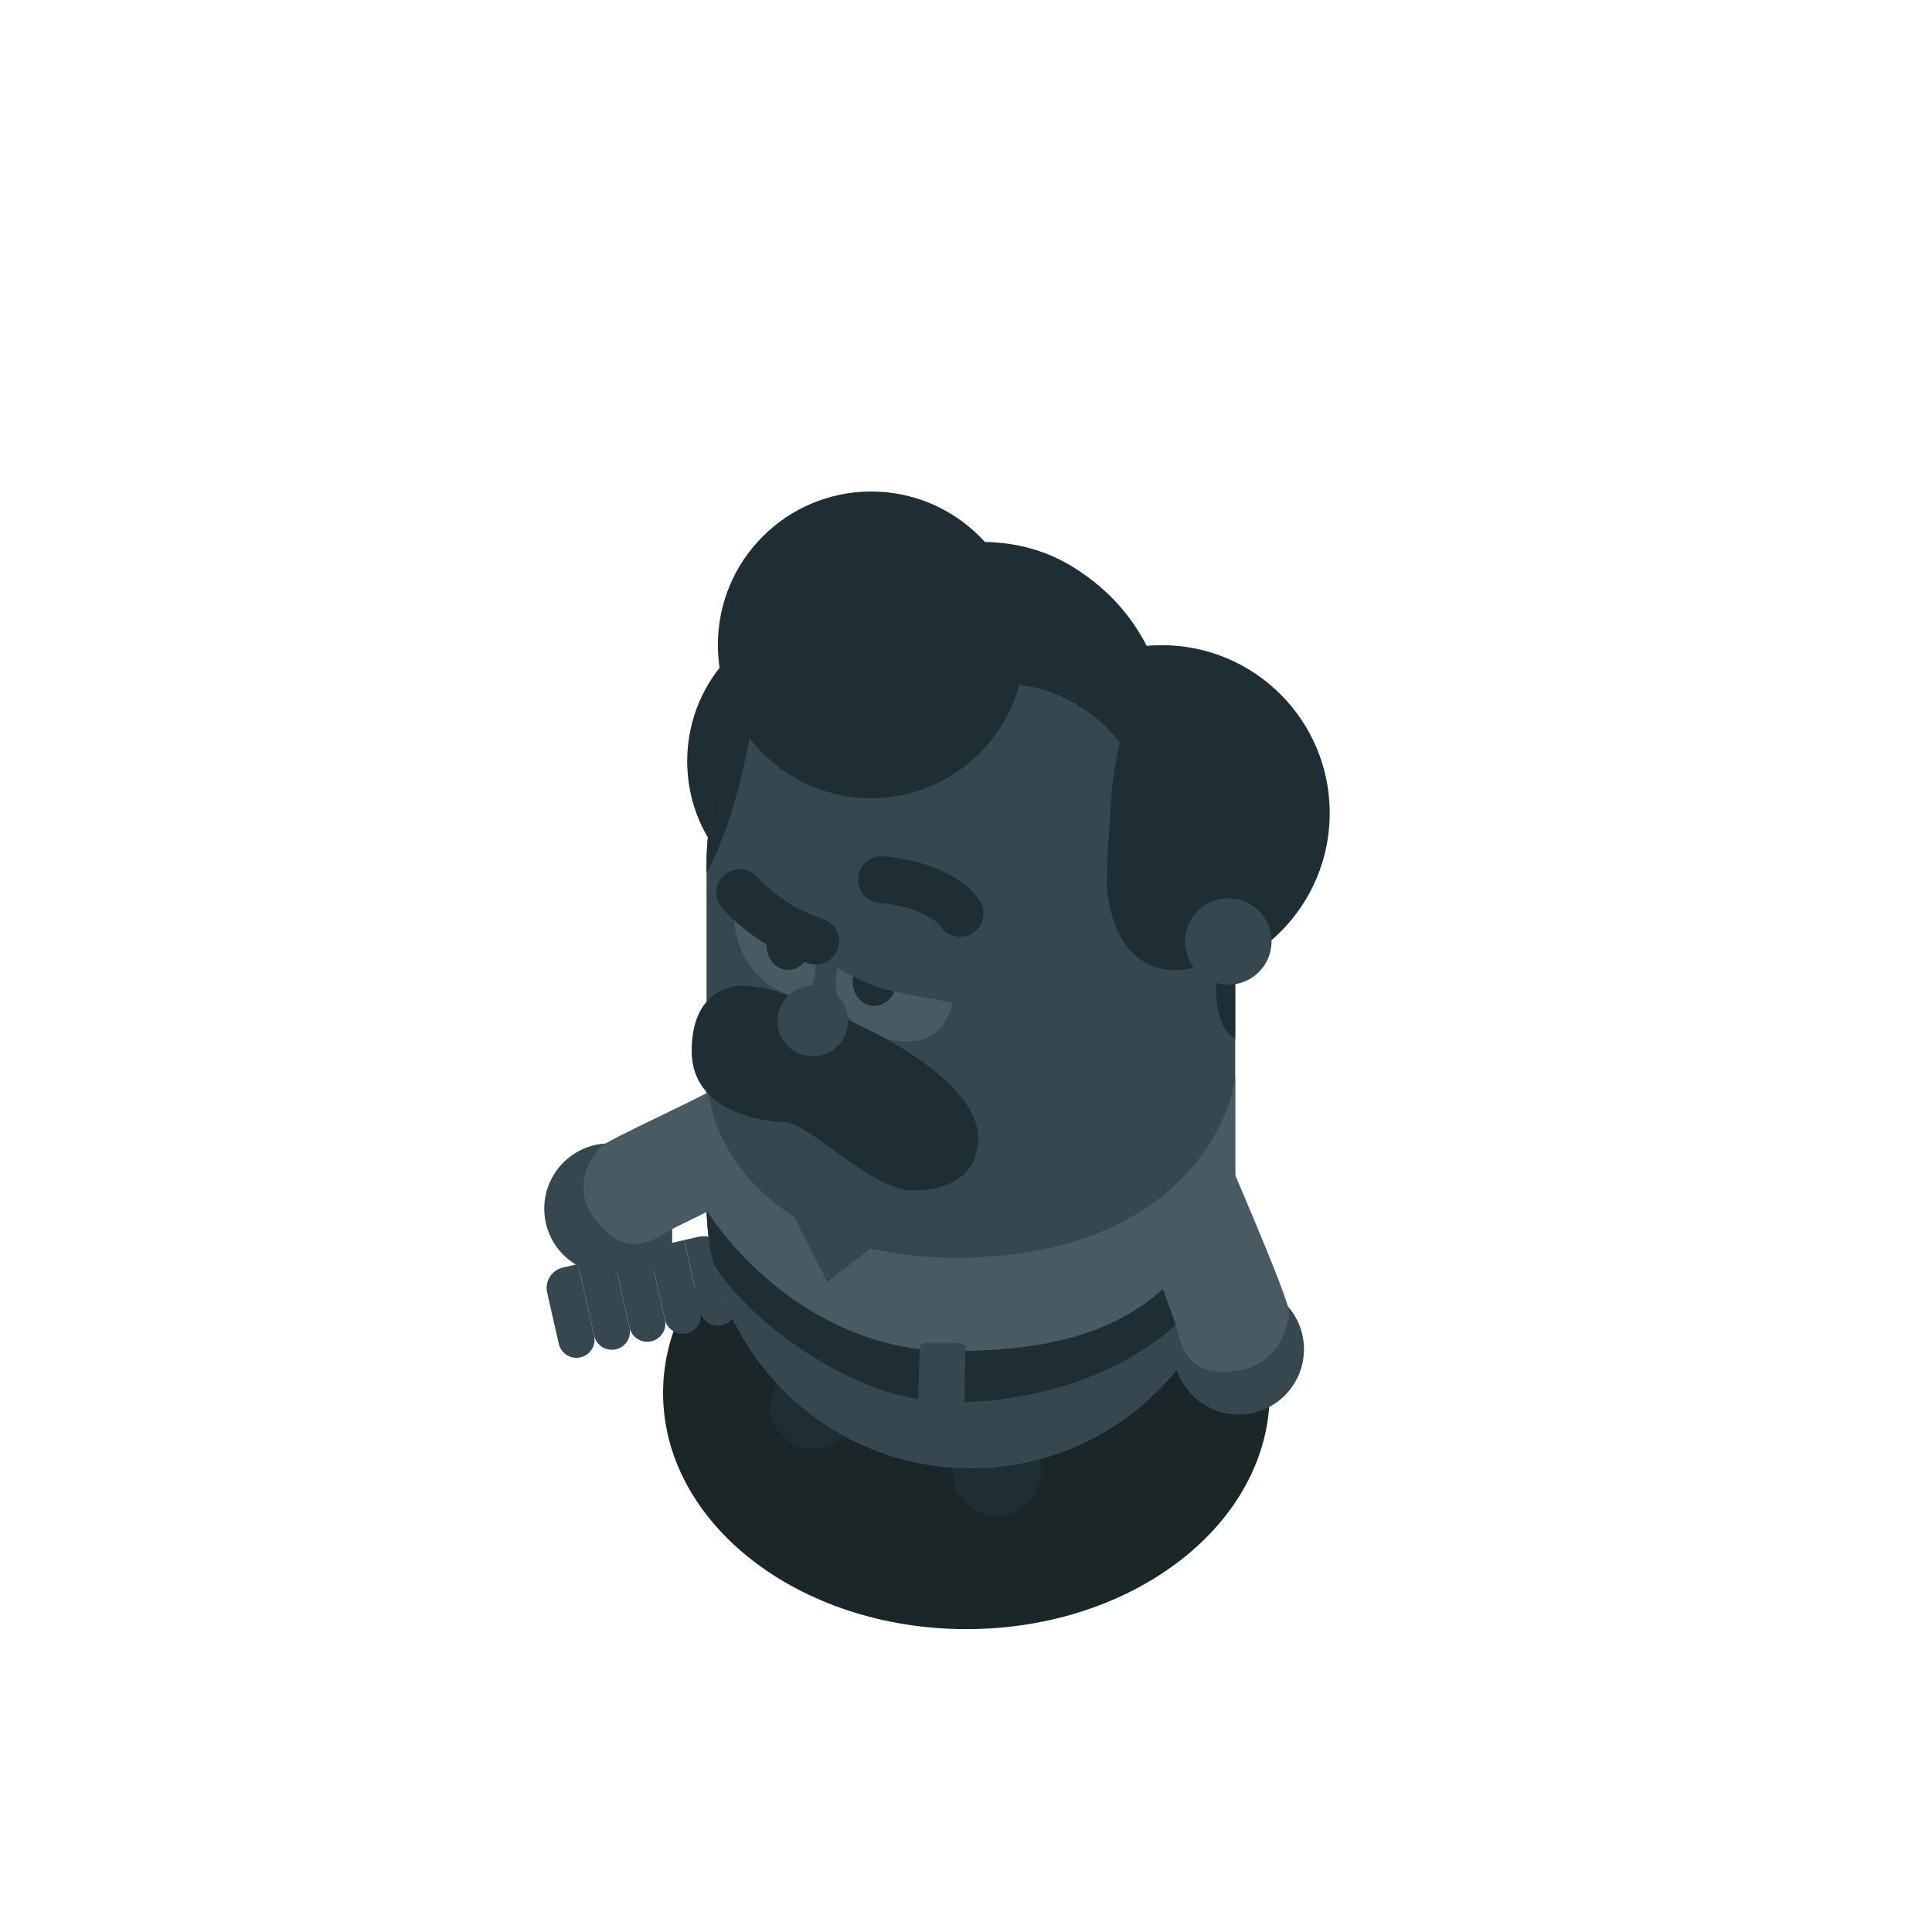 <svg width="1080" height="1080" viewBox="0 0 1080 1080" fill="none" xmlns="http://www.w3.org/2000/svg"><path d="M370.663 778.67C370.663 851.583 446.577 910.69 540.221 910.69C633.865 910.69 709.778 851.583 709.778 778.67C709.778 705.758 633.865 646.65 540.221 646.65C446.577 646.65 370.663 705.758 370.663 778.67Z" fill="#1A2628"/><path d="M313.094 651.833C299.936 667.101 301.647 690.145 316.915 703.303C332.183 716.461 355.226 714.75 368.385 699.482C381.543 684.214 379.831 661.17 364.563 648.012C349.295 634.854 326.252 636.565 313.094 651.833Z" fill="#364750"/><path d="M403.631 740.842C398.166 742.08 392.733 738.653 391.495 733.188L382.437 693.206L390.798 691.312C397.111 689.882 403.388 693.84 404.817 700.153L411.285 728.705C412.523 734.17 409.096 739.604 403.631 740.842Z" fill="#364750"/><path d="M383.841 745.325C378.376 746.563 372.942 743.136 371.704 737.671L362.647 697.69L382.437 693.207L391.495 733.188C392.733 738.653 389.306 744.087 383.841 745.325Z" fill="#364750"/><path d="M364.051 749.808C358.585 751.046 353.152 747.62 351.914 742.154L342.857 702.173L362.647 697.69L371.704 737.671C372.942 743.136 369.516 748.57 364.051 749.808Z" fill="#364750"/><path d="M344.26 754.289C338.795 755.527 333.362 752.101 332.124 746.636L323.066 706.654L342.856 702.171L351.914 742.153C353.152 747.618 349.725 753.051 344.26 754.289Z" fill="#364750"/><path d="M324.469 758.774C319.004 760.012 313.57 756.586 312.332 751.121L305.865 722.568C304.435 716.256 308.393 709.98 314.705 708.55L323.066 706.656L332.123 746.638C333.361 752.103 329.934 757.536 324.469 758.774Z" fill="#364750"/><path d="M365.487 710.199C359.818 710.199 355.222 705.602 355.222 699.933V685.344H375.753V699.933C375.753 705.602 371.157 710.199 365.487 710.199Z" fill="#364750"/><path d="M340.219 689.591C352.697 700.344 365.57 693.405 371.55 689.543C378.047 684.96 401.386 675.754 412.069 667.46C423.227 645.078 438.48 594.888 419.124 598.148C390.134 615.115 339.215 636.92 335.229 641.546C330.245 647.328 314.959 667.823 340.219 689.591Z" fill="#4A5A62"/><path d="M577.876 791.14C576.029 777.647 563.592 768.207 550.099 770.054V770.054C536.606 771.902 527.166 784.338 529.014 797.831L532.871 825.999C534.718 839.492 547.154 848.933 560.647 847.085V847.085C574.14 845.237 583.581 832.801 581.733 819.308L577.876 791.14Z" fill="#1F2E35"/><path d="M466.613 749.678C477.579 742.511 492.279 745.591 499.445 756.557V756.557C506.612 767.524 503.532 782.223 492.566 789.39L467.195 805.971C456.228 813.137 441.529 810.057 434.362 799.091V799.091C427.195 788.125 430.275 773.425 441.242 766.258L466.613 749.678Z" fill="#1F2E35"/><path d="M384.139 425.521C384.139 472.093 421.893 509.848 468.465 509.848C515.036 509.848 552.79 472.093 552.79 425.521C552.79 378.949 515.036 341.194 468.465 341.194C421.893 341.194 384.139 378.949 384.139 425.521Z" fill="#1F2E35"/><path d="M555.601 454.521C555.601 506.36 597.625 548.384 649.463 548.384C701.301 548.384 743.324 506.36 743.324 454.521C743.324 402.682 701.301 360.658 649.463 360.658C597.625 360.658 555.601 402.682 555.601 454.521Z" fill="#1F2E35"/><path d="M690.495 482.765C690.495 401.159 624.34 335.003 542.733 335.003V335.003C461.126 335.003 394.97 401.158 394.97 482.765V672.919C394.97 754.526 461.126 820.681 542.733 820.681V820.681C624.34 820.681 690.495 754.526 690.495 672.919V482.765Z" fill="#364750"/><path d="M401.291 360.471C401.291 407.808 439.665 446.182 487.001 446.182C534.338 446.182 572.712 407.808 572.712 360.471C572.712 313.134 534.338 274.76 487.001 274.76C439.665 274.76 401.291 313.134 401.291 360.471Z" fill="#1F2E35"/><path d="M618.757 492.296C618.757 476.395 620.231 466.105 621.203 446.634C622.676 417.136 637.103 375.286 637.103 375.286L698.619 401.137L713.317 467.282L704.421 524.143L683.146 529.559C679.923 533.943 670.978 542.704 656.129 542.307C625.688 541.491 618.757 508.196 618.757 492.296Z" fill="#1F2E35"/><path fill-rule="evenodd" clip-rule="evenodd" d="M686.043 446.619C688.951 458.187 690.496 470.296 690.496 482.766V580.797C681.66 574.7 680.176 564.264 679.759 553.937V504.812L686.043 446.619Z" fill="#1F2E35"/><path d="M662.451 526.279C662.451 539.631 673.275 550.455 686.627 550.455C699.979 550.455 710.803 539.631 710.803 526.279C710.803 512.927 699.979 502.104 686.627 502.104C673.275 502.104 662.451 512.927 662.451 526.279Z" fill="#364750"/><path d="M507.341 582.176C525.443 582.176 531.516 567.606 532.29 560.321C532.29 560.321 503.758 555.653 492.943 552.431C482.128 549.21 468.273 540.98 468.273 540.98C462.084 567.09 484.712 582.176 507.341 582.176Z" fill="#4A5A62"/><path fill-rule="evenodd" clip-rule="evenodd" d="M500.004 554.223C497.273 553.603 494.836 552.995 492.943 552.431C487.683 550.864 481.703 548.112 476.948 545.699C476.849 546.212 476.773 546.735 476.723 547.268C476.008 554.926 480.903 561.646 487.656 562.276C492.942 562.77 497.799 559.388 500.004 554.223Z" fill="#1F2E35"/><path d="M447.964 557.225C454.927 557.225 456.151 543.171 455.894 536.53C431.911 526.628 415.343 513.708 410.057 508.1C410.057 545.814 437.907 557.225 447.964 557.225Z" fill="#4A5A62"/><path fill-rule="evenodd" clip-rule="evenodd" d="M394.971 603.249V672.914C394.971 754.521 461.127 820.677 542.734 820.677C624.341 820.677 690.496 754.521 690.496 672.914V601.743L690.495 601.742C686.369 635.524 649.338 703.087 534.223 703.087C428.623 703.087 393.939 635.524 395.744 601.742L394.971 603.249Z" fill="#4A5A62"/><path d="M546.793 636.134C546.793 606.736 495.734 579.337 470.205 568.442L452.605 573.083L445.642 559.545C437.712 553.163 420.306 551.035 414.697 551.035C409.088 551.035 386.653 553.743 386.653 587.589C386.653 621.435 426.301 627.237 438.873 627.237C451.444 627.237 487.418 665.532 510.433 665.532C515.075 665.532 546.793 665.532 546.793 636.134Z" fill="#1F2E35"/><path fill-rule="evenodd" clip-rule="evenodd" d="M404.955 489.042C399.486 493.782 398.895 502.058 403.635 507.527C410.404 515.337 428.938 531.929 452.281 538.686C459.233 540.699 466.5 536.695 468.513 529.743C470.525 522.791 466.521 515.523 459.569 513.511C442.644 508.612 428.152 495.798 423.441 490.362C418.701 484.893 410.425 484.302 404.955 489.042Z" fill="#1F2E35"/><path d="M428.596 527.112C427.881 534.77 432.776 541.489 439.529 542.12C446.283 542.751 452.337 537.054 453.053 529.396C453.768 521.738 448.873 515.018 442.12 514.387C435.366 513.756 429.312 519.453 428.596 527.112Z" fill="#1F2E35"/><path fill-rule="evenodd" clip-rule="evenodd" d="M403.386 433.486C423.677 376.109 478.404 335.003 542.731 335.003C550.986 335.003 559.082 335.68 566.968 336.981C565.154 352.711 562.982 374.422 561.686 387.996L500.57 378.978C477.96 373.898 427.369 387.805 403.386 433.486Z" fill="#1F2E35"/><path d="M634.287 429.069C629.437 414.7 601.758 381.295 558.381 382.216L516.405 306.752C538.136 301.959 570.935 298.241 601.507 318.021C630.821 336.988 647.356 363.285 656.181 406.194L634.287 429.069Z" fill="#1F2E35"/><path fill-rule="evenodd" clip-rule="evenodd" d="M396.416 693.666C406.504 765.449 468.169 820.679 542.733 820.679C622.952 820.679 688.241 756.754 690.438 677.066L685.081 682.2L644.853 737.901L538.866 774.262L454.541 747.959L396.416 693.666Z" fill="#364750"/><path d="M462.469 716.626L488.386 696.512L471.946 679.106L438.874 670.596L462.469 716.626Z" fill="#364750"/><path fill-rule="evenodd" clip-rule="evenodd" d="M689.11 693.242C690.024 686.597 690.496 679.812 690.496 672.916V660.725C661.981 724.156 625.054 755.307 531.903 755.307C462.155 755.307 413.647 705.747 395.016 676.579C395.26 686.633 396.509 696.439 398.666 705.899C416.246 736.666 477.067 783.932 531.903 783.932C601.981 783.932 670.283 750.522 689.11 693.242Z" fill="#1F2E35"/><path d="M434.619 570.763C434.619 581.658 443.452 590.49 454.347 590.49C465.242 590.49 474.074 581.658 474.074 570.763C474.074 559.867 465.242 551.035 454.347 551.035C443.452 551.035 434.619 559.867 434.619 570.763Z" fill="#364750"/><path d="M539.648 753.897L539.078 785.573L513.161 788.281L514.094 753.758C514.139 752.089 515.505 750.76 517.174 750.76H536.567C538.29 750.76 539.679 752.173 539.648 753.897Z" fill="#364750"/><path fill-rule="evenodd" clip-rule="evenodd" d="M519.458 483.98C509.728 480.592 499.927 479.059 493.551 478.669C486.331 478.228 480.121 483.723 479.68 490.943C479.239 498.163 484.734 504.373 491.954 504.814C496.253 505.077 503.656 506.214 510.844 508.717C518.351 511.332 523.561 514.72 525.982 518.16C530.146 524.074 538.316 525.493 544.231 521.329C550.145 517.165 551.564 508.995 547.401 503.081C540.291 492.983 528.869 487.258 519.458 483.98Z" fill="#1F2E35"/><path d="M655.996 752.113C654.815 772.234 670.17 789.502 690.292 790.683C710.413 791.863 727.682 776.508 728.862 756.386C730.042 736.265 714.687 718.996 694.565 717.816C674.444 716.636 657.176 731.991 655.996 752.113Z" fill="#364750"/><path d="M720.603 733.911C720.96 727.815 697.283 673.017 685.86 645.92C674.231 630.106 652.199 677.035 644.63 700.872C646.528 714.264 656.879 737.119 658.352 744.932C659.958 751.868 664.372 765.81 680.815 766.774C714.104 768.727 720.156 741.531 720.603 733.911Z" fill="#4A5A62"/><path fill-rule="evenodd" clip-rule="evenodd" d="M414.988 408.454C402.261 430.285 394.971 455.673 394.971 482.764V487.906C405.069 469.885 414.141 441.036 419.784 407.877L414.988 408.454Z" fill="#1F2E35"/></svg>
